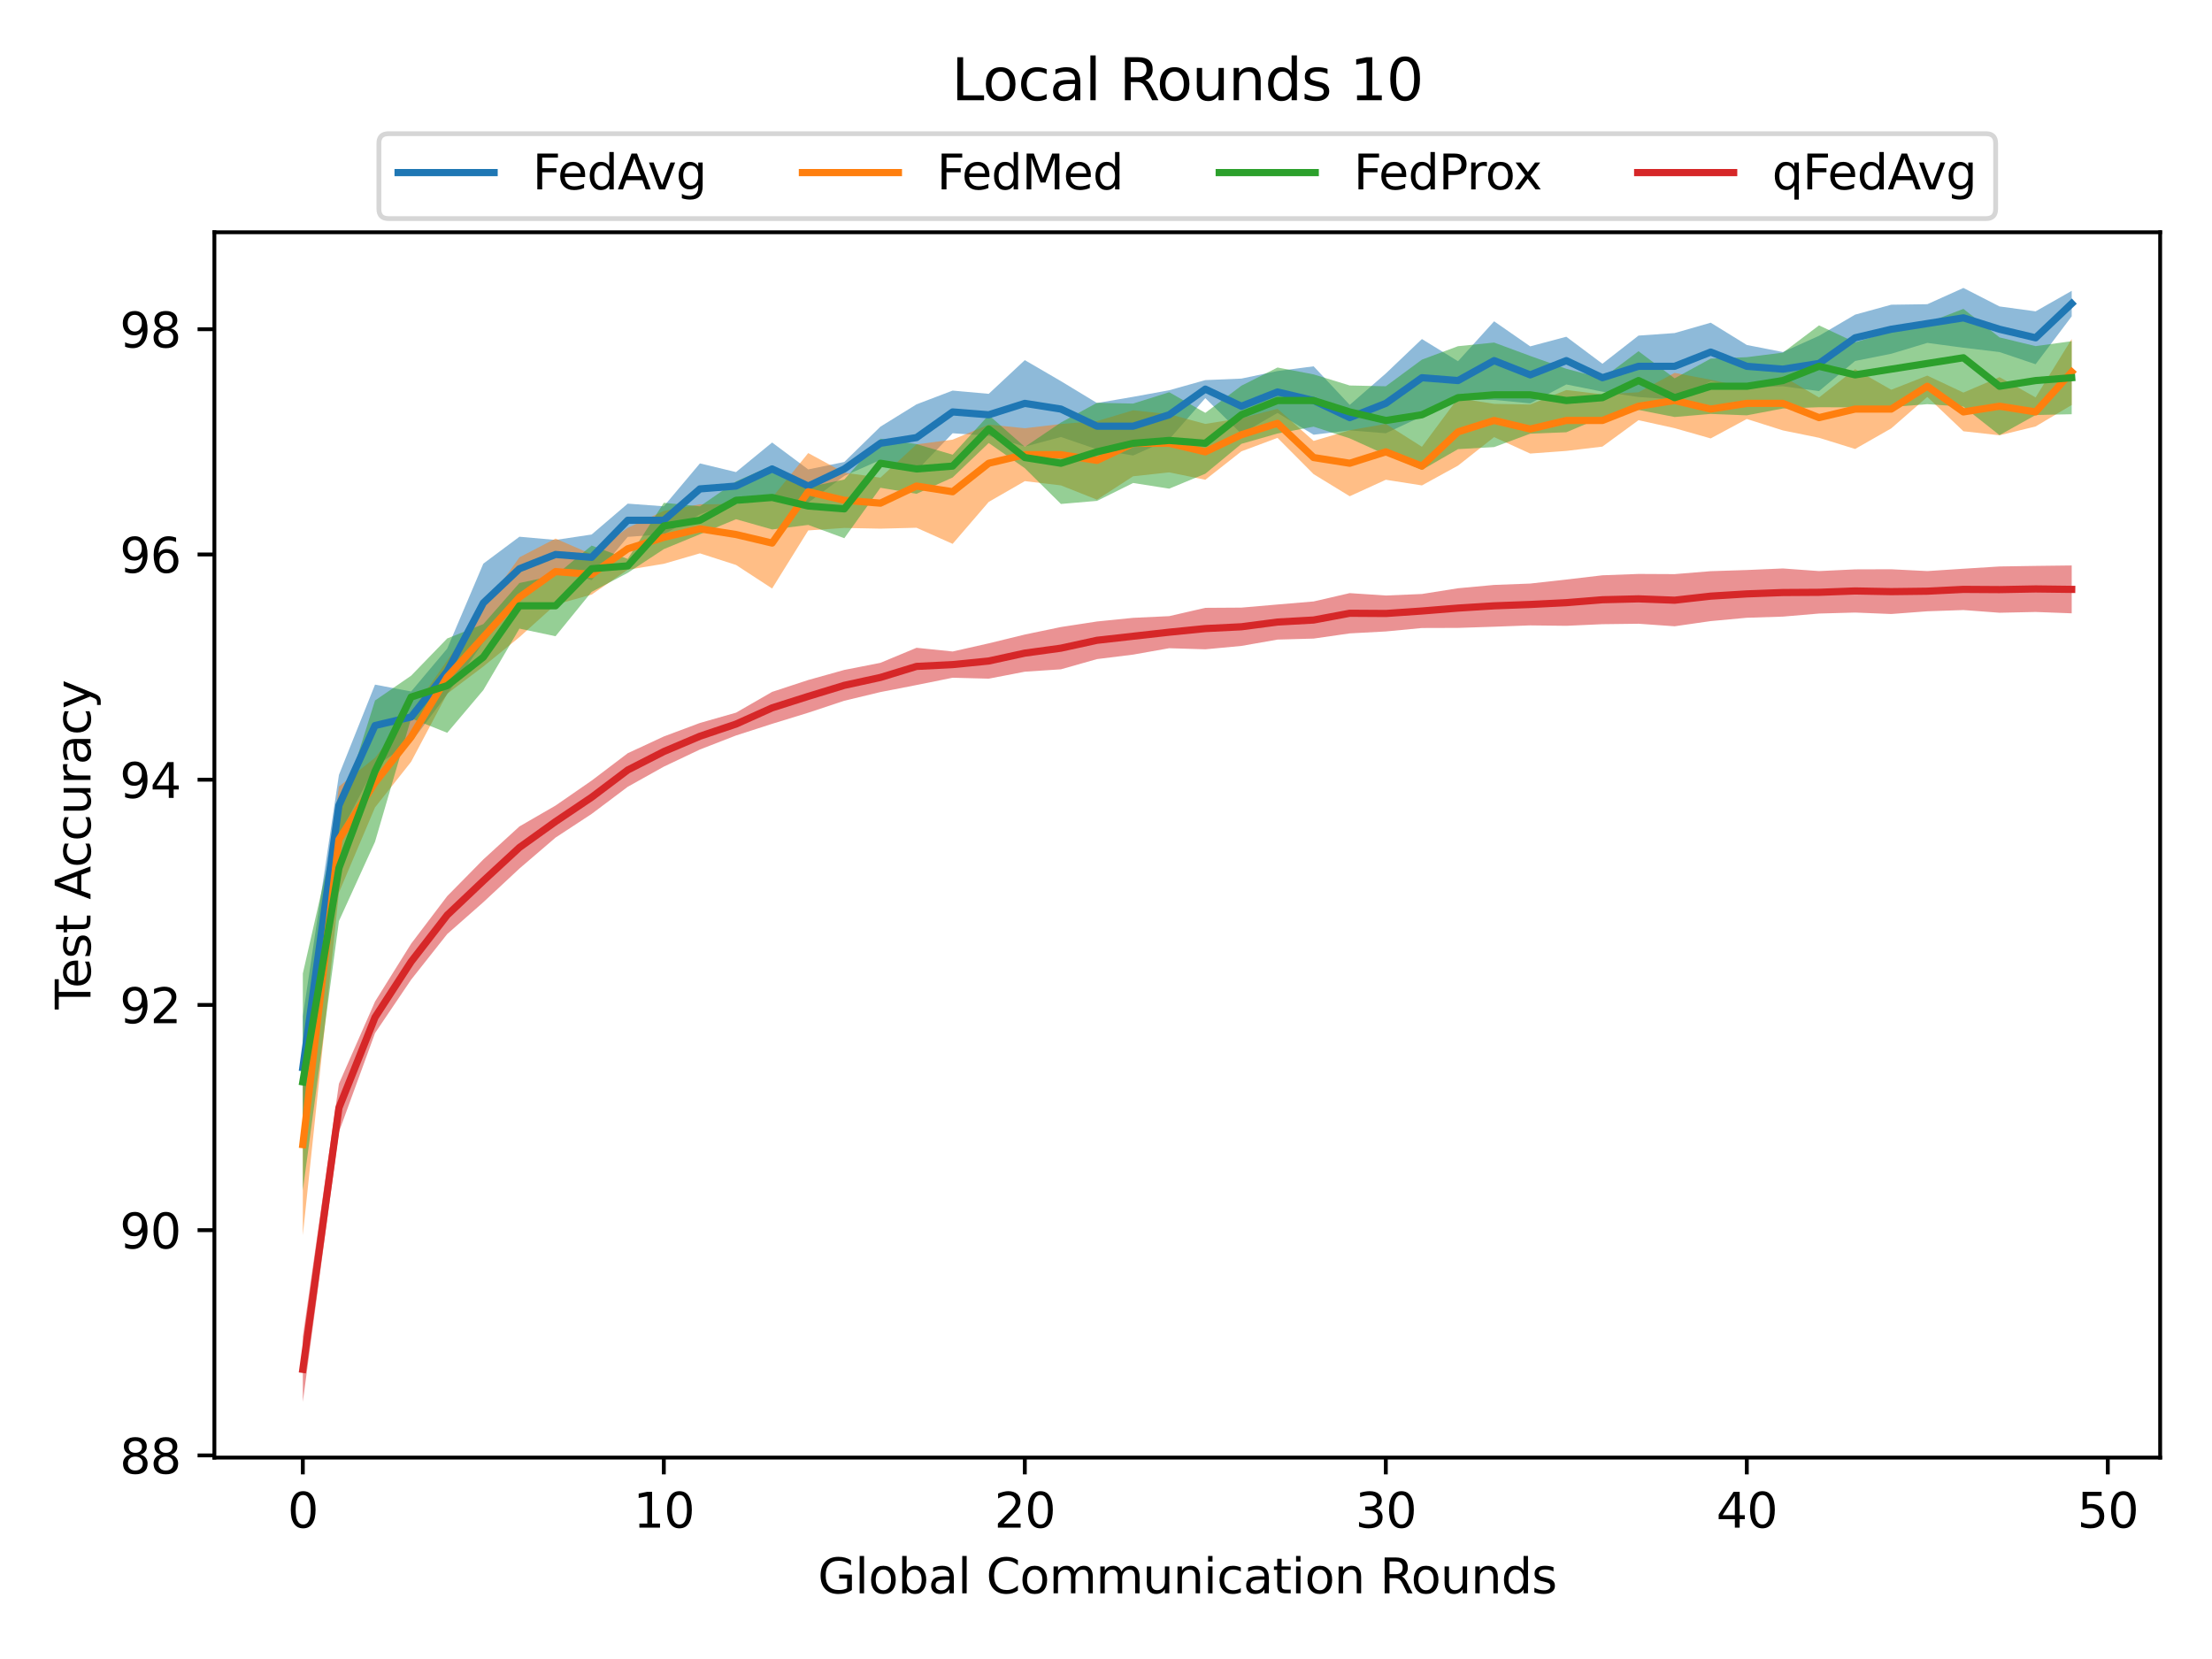 <?xml version="1.0" encoding="utf-8" standalone="no"?>
<!DOCTYPE svg PUBLIC "-//W3C//DTD SVG 1.1//EN"
  "http://www.w3.org/Graphics/SVG/1.1/DTD/svg11.dtd">
<svg height="345.6pt" version="1.1" viewBox="0 0 460.8 345.6" width="460.8pt" xmlns="http://www.w3.org/2000/svg" xmlns:xlink="http://www.w3.org/1999/xlink">
 <defs>
  <style type="text/css">*{stroke-linecap:butt;stroke-linejoin:round;}</style>
 </defs>
 <g id="figure_1">
  <g id="patch_1">
   <path d="M 0 345.6 
L 460.8 345.6 
L 460.8 0 
L 0 0 
z
" style="fill:#ffffff;"/>
  </g>
  <g id="axes_1">
   <g id="patch_2">
    <path d="M 44.66 303.64 
L 450 303.64 
L 450 48.38 
L 44.66 48.38 
z
" style="fill:#ffffff;"/>
   </g>
   <g id="PolyCollection_1">
    <path clip-path="url(#p7dcef2da95)" d="M 63.085 211.688 
L 63.085 233.135 
L 70.605 174.113 
L 78.125 159.666 
L 85.645 154.672 
L 93.165 144.609 
L 100.686 133.79 
L 108.206 125.143 
L 115.726 118.535 
L 123.246 120.852 
L 130.767 111.843 
L 138.287 111.289 
L 145.807 107.159 
L 153.327 104.162 
L 160.847 103.197 
L 168.368 104.716 
L 175.888 99.144 
L 183.408 95.807 
L 190.928 98.082 
L 198.449 90.255 
L 205.969 90.769 
L 213.489 93.036 
L 221.009 91.036 
L 228.529 93.606 
L 236.05 94.895 
L 243.57 91.514 
L 251.09 82.938 
L 258.61 90.381 
L 266.131 86.018 
L 273.651 90.562 
L 281.171 89.655 
L 288.691 90.258 
L 296.211 86.74 
L 303.732 83.306 
L 311.252 83.307 
L 318.772 84.029 
L 326.292 80.09 
L 333.813 81.594 
L 341.333 82.705 
L 348.853 83.235 
L 356.373 79.454 
L 363.893 80.753 
L 371.414 80.466 
L 378.934 81.473 
L 386.454 75.194 
L 393.974 73.697 
L 401.495 71.428 
L 409.015 72.441 
L 416.535 73.339 
L 424.055 75.877 
L 431.575 65.898 
L 431.575 60.586 
L 431.575 60.586 
L 424.055 64.861 
L 416.535 63.836 
L 409.015 59.983 
L 401.495 63.371 
L 393.974 63.478 
L 386.454 65.544 
L 378.934 69.956 
L 371.414 73.339 
L 363.893 71.864 
L 356.373 67.224 
L 348.853 69.382 
L 341.333 69.912 
L 333.813 75.774 
L 326.292 70.151 
L 318.772 72.151 
L 311.252 66.934 
L 303.732 75.25 
L 296.211 70.628 
L 288.691 77.8 
L 281.171 84.343 
L 273.651 76.308 
L 266.131 77.289 
L 258.61 78.865 
L 251.09 79.182 
L 243.57 81.296 
L 236.05 82.666 
L 228.529 83.956 
L 221.009 79.398 
L 213.489 75.022 
L 205.969 82.041 
L 198.449 81.367 
L 190.928 84.23 
L 183.408 88.881 
L 175.888 96.235 
L 168.368 97.79 
L 160.847 92.182 
L 153.327 98.343 
L 145.807 96.535 
L 138.287 105.47 
L 130.767 104.917 
L 123.246 111.349 
L 115.726 112.478 
L 108.206 111.81 
L 100.686 117.417 
L 93.165 135.106 
L 85.645 144.048 
L 78.125 142.618 
L 70.605 161.43 
L 63.085 211.688 
z
" style="fill:#1f77b4;fill-opacity:0.5;"/>
   </g>
   <g id="PolyCollection_2">
    <path clip-path="url(#p7dcef2da95)" d="M 63.085 219.573 
L 63.085 257.323 
L 70.605 185.946 
L 78.125 168.198 
L 85.645 158.695 
L 93.165 144.508 
L 100.686 138.845 
L 108.206 132.73 
L 115.726 125.945 
L 123.246 123.864 
L 130.767 118.683 
L 138.287 117.451 
L 145.807 115.271 
L 153.327 117.691 
L 160.847 122.597 
L 168.368 110.497 
L 175.888 109.981 
L 183.408 110.129 
L 190.928 109.941 
L 198.449 113.295 
L 205.969 104.558 
L 213.489 100.228 
L 221.009 101.116 
L 228.529 104.094 
L 236.05 99.219 
L 243.57 98.401 
L 251.09 99.945 
L 258.61 94.025 
L 266.131 91.215 
L 273.651 98.777 
L 281.171 103.377 
L 288.691 99.945 
L 296.211 101.124 
L 303.732 96.996 
L 311.252 91.056 
L 318.772 94.484 
L 326.292 93.934 
L 333.813 93.036 
L 341.333 87.533 
L 348.853 89.194 
L 356.373 91.332 
L 363.893 87.282 
L 371.414 89.664 
L 378.934 91.198 
L 386.454 93.532 
L 393.974 89.245 
L 401.495 82.688 
L 409.015 89.839 
L 416.535 90.68 
L 424.055 88.839 
L 431.575 84.371 
L 431.575 70.621 
L 431.575 70.621 
L 424.055 82.783 
L 416.535 78.566 
L 409.015 81.783 
L 401.495 78.244 
L 393.974 81.189 
L 386.454 76.902 
L 378.934 82.799 
L 371.414 78.395 
L 363.893 80.776 
L 356.373 79.102 
L 348.853 77.677 
L 341.333 81.714 
L 333.813 82.149 
L 326.292 81.251 
L 318.772 84.265 
L 311.252 84.13 
L 303.732 82.941 
L 296.211 93.067 
L 288.691 88.307 
L 281.171 89.626 
L 273.651 91.851 
L 266.131 85.158 
L 258.61 87.099 
L 251.09 88.307 
L 243.57 86.287 
L 236.05 85.469 
L 228.529 87.721 
L 221.009 88.323 
L 213.489 89.212 
L 205.969 88.445 
L 198.449 91.586 
L 190.928 92.565 
L 183.408 99.504 
L 175.888 98.464 
L 168.368 94.384 
L 160.847 103.666 
L 153.327 105.008 
L 145.807 105.053 
L 138.287 106.436 
L 130.767 109.955 
L 123.246 115.465 
L 115.726 112.195 
L 108.206 116.101 
L 100.686 126.616 
L 93.165 137.582 
L 85.645 148.34 
L 78.125 157.843 
L 70.605 163.851 
L 63.085 219.573 
z
" style="fill:#ff7f0e;fill-opacity:0.5;"/>
   </g>
   <g id="PolyCollection_3">
    <path clip-path="url(#p7dcef2da95)" d="M 63.085 202.797 
L 63.085 247.966 
L 70.605 191.885 
L 78.125 175.361 
L 85.645 149.647 
L 93.165 152.658 
L 100.686 143.763 
L 108.206 130.949 
L 115.726 132.539 
L 123.246 123.301 
L 130.767 119.337 
L 138.287 114.393 
L 145.807 111.289 
L 153.327 108.162 
L 160.847 110.295 
L 168.368 109.35 
L 175.888 112.119 
L 183.408 101.611 
L 190.928 102.867 
L 198.449 99.471 
L 205.969 92.284 
L 213.489 97.536 
L 221.009 104.984 
L 228.529 104.344 
L 236.05 100.616 
L 243.57 101.794 
L 251.09 98.685 
L 258.61 92.462 
L 266.131 90.31 
L 273.651 88.879 
L 281.171 91.319 
L 288.691 94.72 
L 296.211 97.891 
L 303.732 93.565 
L 311.252 93.134 
L 318.772 90.347 
L 326.292 90.049 
L 333.813 86.87 
L 341.333 85.393 
L 348.853 86.87 
L 356.373 86.224 
L 363.893 86.523 
L 371.414 85.097 
L 378.934 84.833 
L 386.454 84.862 
L 393.974 84.781 
L 401.495 84.197 
L 409.015 84.71 
L 416.535 90.649 
L 424.055 86.454 
L 431.575 86.29 
L 431.575 71.078 
L 431.575 71.078 
L 424.055 72.102 
L 416.535 70.282 
L 409.015 64.343 
L 401.495 67.232 
L 393.974 69.023 
L 386.454 71.318 
L 378.934 67.784 
L 371.414 73.459 
L 363.893 74.409 
L 356.373 74.708 
L 348.853 78.813 
L 341.333 73.163 
L 333.813 78.813 
L 326.292 76.822 
L 318.772 74.148 
L 311.252 71.361 
L 303.732 72.118 
L 296.211 74.919 
L 288.691 80.466 
L 281.171 80.303 
L 273.651 77.992 
L 266.131 76.56 
L 258.61 80.348 
L 251.09 86.003 
L 243.57 81.706 
L 236.05 84.072 
L 228.529 83.908 
L 221.009 88.019 
L 213.489 93.091 
L 205.969 86.465 
L 198.449 94.72 
L 190.928 92.512 
L 183.408 91.392 
L 175.888 99.889 
L 168.368 101.471 
L 160.847 96.962 
L 153.327 100.283 
L 145.807 105.47 
L 138.287 104.743 
L 130.767 116.428 
L 123.246 113.651 
L 115.726 119.856 
L 108.206 121.446 
L 100.686 130.013 
L 93.165 132.996 
L 85.645 140.758 
L 78.125 145.928 
L 70.605 169.79 
L 63.085 202.797 
z
" style="fill:#2ca02c;fill-opacity:0.5;"/>
   </g>
   <g id="PolyCollection_4">
    <path clip-path="url(#p7dcef2da95)" d="M 63.085 278.485 
L 63.085 292.037 
L 70.605 235.812 
L 78.125 215.214 
L 85.645 204.087 
L 93.165 194.577 
L 100.686 187.948 
L 108.206 180.936 
L 115.726 174.492 
L 123.246 169.558 
L 130.767 163.906 
L 138.287 159.705 
L 145.807 156.137 
L 153.327 153.214 
L 160.847 150.788 
L 168.368 148.475 
L 175.888 145.978 
L 183.408 144.171 
L 190.928 142.705 
L 198.449 141.184 
L 205.969 141.378 
L 213.489 139.928 
L 221.009 139.43 
L 228.529 137.301 
L 236.05 136.369 
L 243.57 135.035 
L 251.09 135.262 
L 258.61 134.559 
L 266.131 133.238 
L 273.651 133.028 
L 281.171 131.948 
L 288.691 131.543 
L 296.211 130.827 
L 303.732 130.803 
L 311.252 130.557 
L 318.772 130.281 
L 326.292 130.368 
L 333.813 130.031 
L 341.333 129.938 
L 348.853 130.464 
L 356.373 129.386 
L 363.893 128.69 
L 371.414 128.451 
L 378.934 127.812 
L 386.454 127.605 
L 393.974 127.91 
L 401.495 127.342 
L 409.015 127.082 
L 416.535 127.646 
L 424.055 127.486 
L 431.575 127.765 
L 431.575 117.794 
L 431.575 117.794 
L 424.055 117.886 
L 416.535 118.006 
L 409.015 118.477 
L 401.495 118.967 
L 393.974 118.587 
L 386.454 118.611 
L 378.934 118.966 
L 371.414 118.421 
L 363.893 118.746 
L 356.373 118.988 
L 348.853 119.599 
L 341.333 119.562 
L 333.813 119.844 
L 326.292 120.727 
L 318.772 121.565 
L 311.252 121.852 
L 303.732 122.544 
L 296.211 123.74 
L 288.691 124.056 
L 281.171 123.558 
L 273.651 125.293 
L 266.131 125.927 
L 258.61 126.577 
L 251.09 126.624 
L 243.57 128.353 
L 236.05 128.708 
L 228.529 129.465 
L 221.009 130.62 
L 213.489 132.187 
L 205.969 134.021 
L 198.449 135.717 
L 190.928 134.947 
L 183.408 138.079 
L 175.888 139.556 
L 168.368 141.657 
L 160.847 144.13 
L 153.327 148.46 
L 145.807 150.605 
L 138.287 153.417 
L 130.767 156.911 
L 123.246 162.614 
L 115.726 167.814 
L 108.206 172.162 
L 100.686 179.038 
L 93.165 186.673 
L 85.645 196.588 
L 78.125 208.639 
L 70.605 225.764 
L 63.085 278.485 
z
" style="fill:#d62728;fill-opacity:0.5;"/>
   </g>
   <g id="matplotlib.axis_1">
    <g id="xtick_1">
     <g id="line2d_1">
      <defs>
       <path d="M 0 0 
L 0 3.5 
" id="m6049d751e6" style="stroke:#000000;stroke-width:0.8;"/>
      </defs>
      <g>
       <use style="stroke:#000000;stroke-width:0.8;" x="63.085" xlink:href="#m6049d751e6" y="303.64"/>
      </g>
     </g>
     <g id="text_1">
      <!-- 0 -->
      <g transform="translate(59.903 318.238)scale(0.1 -0.1)">
       <defs>
        <path d="M 2034 4250 
Q 1547 4250 1301 3770 
Q 1056 3291 1056 2328 
Q 1056 1369 1301 889 
Q 1547 409 2034 409 
Q 2525 409 2770 889 
Q 3016 1369 3016 2328 
Q 3016 3291 2770 3770 
Q 2525 4250 2034 4250 
z
M 2034 4750 
Q 2819 4750 3233 4129 
Q 3647 3509 3647 2328 
Q 3647 1150 3233 529 
Q 2819 -91 2034 -91 
Q 1250 -91 836 529 
Q 422 1150 422 2328 
Q 422 3509 836 4129 
Q 1250 4750 2034 4750 
z
" id="DejaVuSans-30" transform="scale(0.016)"/>
       </defs>
       <use xlink:href="#DejaVuSans-30"/>
      </g>
     </g>
    </g>
    <g id="xtick_2">
     <g id="line2d_2">
      <g>
       <use style="stroke:#000000;stroke-width:0.8;" x="138.287" xlink:href="#m6049d751e6" y="303.64"/>
      </g>
     </g>
     <g id="text_2">
      <!-- 10 -->
      <g transform="translate(131.924 318.238)scale(0.1 -0.1)">
       <defs>
        <path d="M 794 531 
L 1825 531 
L 1825 4091 
L 703 3866 
L 703 4441 
L 1819 4666 
L 2450 4666 
L 2450 531 
L 3481 531 
L 3481 0 
L 794 0 
L 794 531 
z
" id="DejaVuSans-31" transform="scale(0.016)"/>
       </defs>
       <use xlink:href="#DejaVuSans-31"/>
       <use x="63.623" xlink:href="#DejaVuSans-30"/>
      </g>
     </g>
    </g>
    <g id="xtick_3">
     <g id="line2d_3">
      <g>
       <use style="stroke:#000000;stroke-width:0.8;" x="213.489" xlink:href="#m6049d751e6" y="303.64"/>
      </g>
     </g>
     <g id="text_3">
      <!-- 20 -->
      <g transform="translate(207.126 318.238)scale(0.1 -0.1)">
       <defs>
        <path d="M 1228 531 
L 3431 531 
L 3431 0 
L 469 0 
L 469 531 
Q 828 903 1448 1529 
Q 2069 2156 2228 2338 
Q 2531 2678 2651 2914 
Q 2772 3150 2772 3378 
Q 2772 3750 2511 3984 
Q 2250 4219 1831 4219 
Q 1534 4219 1204 4116 
Q 875 4013 500 3803 
L 500 4441 
Q 881 4594 1212 4672 
Q 1544 4750 1819 4750 
Q 2544 4750 2975 4387 
Q 3406 4025 3406 3419 
Q 3406 3131 3298 2873 
Q 3191 2616 2906 2266 
Q 2828 2175 2409 1742 
Q 1991 1309 1228 531 
z
" id="DejaVuSans-32" transform="scale(0.016)"/>
       </defs>
       <use xlink:href="#DejaVuSans-32"/>
       <use x="63.623" xlink:href="#DejaVuSans-30"/>
      </g>
     </g>
    </g>
    <g id="xtick_4">
     <g id="line2d_4">
      <g>
       <use style="stroke:#000000;stroke-width:0.8;" x="288.691" xlink:href="#m6049d751e6" y="303.64"/>
      </g>
     </g>
     <g id="text_4">
      <!-- 30 -->
      <g transform="translate(282.329 318.238)scale(0.1 -0.1)">
       <defs>
        <path d="M 2597 2516 
Q 3050 2419 3304 2112 
Q 3559 1806 3559 1356 
Q 3559 666 3084 287 
Q 2609 -91 1734 -91 
Q 1441 -91 1130 -33 
Q 819 25 488 141 
L 488 750 
Q 750 597 1062 519 
Q 1375 441 1716 441 
Q 2309 441 2620 675 
Q 2931 909 2931 1356 
Q 2931 1769 2642 2001 
Q 2353 2234 1838 2234 
L 1294 2234 
L 1294 2753 
L 1863 2753 
Q 2328 2753 2575 2939 
Q 2822 3125 2822 3475 
Q 2822 3834 2567 4026 
Q 2313 4219 1838 4219 
Q 1578 4219 1281 4162 
Q 984 4106 628 3988 
L 628 4550 
Q 988 4650 1302 4700 
Q 1616 4750 1894 4750 
Q 2613 4750 3031 4423 
Q 3450 4097 3450 3541 
Q 3450 3153 3228 2886 
Q 3006 2619 2597 2516 
z
" id="DejaVuSans-33" transform="scale(0.016)"/>
       </defs>
       <use xlink:href="#DejaVuSans-33"/>
       <use x="63.623" xlink:href="#DejaVuSans-30"/>
      </g>
     </g>
    </g>
    <g id="xtick_5">
     <g id="line2d_5">
      <g>
       <use style="stroke:#000000;stroke-width:0.8;" x="363.893" xlink:href="#m6049d751e6" y="303.64"/>
      </g>
     </g>
     <g id="text_5">
      <!-- 40 -->
      <g transform="translate(357.531 318.238)scale(0.1 -0.1)">
       <defs>
        <path d="M 2419 4116 
L 825 1625 
L 2419 1625 
L 2419 4116 
z
M 2253 4666 
L 3047 4666 
L 3047 1625 
L 3713 1625 
L 3713 1100 
L 3047 1100 
L 3047 0 
L 2419 0 
L 2419 1100 
L 313 1100 
L 313 1709 
L 2253 4666 
z
" id="DejaVuSans-34" transform="scale(0.016)"/>
       </defs>
       <use xlink:href="#DejaVuSans-34"/>
       <use x="63.623" xlink:href="#DejaVuSans-30"/>
      </g>
     </g>
    </g>
    <g id="xtick_6">
     <g id="line2d_6">
      <g>
       <use style="stroke:#000000;stroke-width:0.8;" x="439.096" xlink:href="#m6049d751e6" y="303.64"/>
      </g>
     </g>
     <g id="text_6">
      <!-- 50 -->
      <g transform="translate(432.733 318.238)scale(0.1 -0.1)">
       <defs>
        <path d="M 691 4666 
L 3169 4666 
L 3169 4134 
L 1269 4134 
L 1269 2991 
Q 1406 3038 1543 3061 
Q 1681 3084 1819 3084 
Q 2600 3084 3056 2656 
Q 3513 2228 3513 1497 
Q 3513 744 3044 326 
Q 2575 -91 1722 -91 
Q 1428 -91 1123 -41 
Q 819 9 494 109 
L 494 744 
Q 775 591 1075 516 
Q 1375 441 1709 441 
Q 2250 441 2565 725 
Q 2881 1009 2881 1497 
Q 2881 1984 2565 2268 
Q 2250 2553 1709 2553 
Q 1456 2553 1204 2497 
Q 953 2441 691 2322 
L 691 4666 
z
" id="DejaVuSans-35" transform="scale(0.016)"/>
       </defs>
       <use xlink:href="#DejaVuSans-35"/>
       <use x="63.623" xlink:href="#DejaVuSans-30"/>
      </g>
     </g>
    </g>
    <g id="text_7">
     <!-- Global Communication Rounds -->
     <g transform="translate(170.368 331.917)scale(0.1 -0.1)">
      <defs>
       <path d="M 3809 666 
L 3809 1919 
L 2778 1919 
L 2778 2438 
L 4434 2438 
L 4434 434 
Q 4069 175 3628 42 
Q 3188 -91 2688 -91 
Q 1594 -91 976 548 
Q 359 1188 359 2328 
Q 359 3472 976 4111 
Q 1594 4750 2688 4750 
Q 3144 4750 3555 4637 
Q 3966 4525 4313 4306 
L 4313 3634 
Q 3963 3931 3569 4081 
Q 3175 4231 2741 4231 
Q 1884 4231 1454 3753 
Q 1025 3275 1025 2328 
Q 1025 1384 1454 906 
Q 1884 428 2741 428 
Q 3075 428 3337 486 
Q 3600 544 3809 666 
z
" id="DejaVuSans-47" transform="scale(0.016)"/>
       <path d="M 603 4863 
L 1178 4863 
L 1178 0 
L 603 0 
L 603 4863 
z
" id="DejaVuSans-6c" transform="scale(0.016)"/>
       <path d="M 1959 3097 
Q 1497 3097 1228 2736 
Q 959 2375 959 1747 
Q 959 1119 1226 758 
Q 1494 397 1959 397 
Q 2419 397 2687 759 
Q 2956 1122 2956 1747 
Q 2956 2369 2687 2733 
Q 2419 3097 1959 3097 
z
M 1959 3584 
Q 2709 3584 3137 3096 
Q 3566 2609 3566 1747 
Q 3566 888 3137 398 
Q 2709 -91 1959 -91 
Q 1206 -91 779 398 
Q 353 888 353 1747 
Q 353 2609 779 3096 
Q 1206 3584 1959 3584 
z
" id="DejaVuSans-6f" transform="scale(0.016)"/>
       <path d="M 3116 1747 
Q 3116 2381 2855 2742 
Q 2594 3103 2138 3103 
Q 1681 3103 1420 2742 
Q 1159 2381 1159 1747 
Q 1159 1113 1420 752 
Q 1681 391 2138 391 
Q 2594 391 2855 752 
Q 3116 1113 3116 1747 
z
M 1159 2969 
Q 1341 3281 1617 3432 
Q 1894 3584 2278 3584 
Q 2916 3584 3314 3078 
Q 3713 2572 3713 1747 
Q 3713 922 3314 415 
Q 2916 -91 2278 -91 
Q 1894 -91 1617 61 
Q 1341 213 1159 525 
L 1159 0 
L 581 0 
L 581 4863 
L 1159 4863 
L 1159 2969 
z
" id="DejaVuSans-62" transform="scale(0.016)"/>
       <path d="M 2194 1759 
Q 1497 1759 1228 1600 
Q 959 1441 959 1056 
Q 959 750 1161 570 
Q 1363 391 1709 391 
Q 2188 391 2477 730 
Q 2766 1069 2766 1631 
L 2766 1759 
L 2194 1759 
z
M 3341 1997 
L 3341 0 
L 2766 0 
L 2766 531 
Q 2569 213 2275 61 
Q 1981 -91 1556 -91 
Q 1019 -91 701 211 
Q 384 513 384 1019 
Q 384 1609 779 1909 
Q 1175 2209 1959 2209 
L 2766 2209 
L 2766 2266 
Q 2766 2663 2505 2880 
Q 2244 3097 1772 3097 
Q 1472 3097 1187 3025 
Q 903 2953 641 2809 
L 641 3341 
Q 956 3463 1253 3523 
Q 1550 3584 1831 3584 
Q 2591 3584 2966 3190 
Q 3341 2797 3341 1997 
z
" id="DejaVuSans-61" transform="scale(0.016)"/>
       <path id="DejaVuSans-20" transform="scale(0.016)"/>
       <path d="M 4122 4306 
L 4122 3641 
Q 3803 3938 3442 4084 
Q 3081 4231 2675 4231 
Q 1875 4231 1450 3742 
Q 1025 3253 1025 2328 
Q 1025 1406 1450 917 
Q 1875 428 2675 428 
Q 3081 428 3442 575 
Q 3803 722 4122 1019 
L 4122 359 
Q 3791 134 3420 21 
Q 3050 -91 2638 -91 
Q 1578 -91 968 557 
Q 359 1206 359 2328 
Q 359 3453 968 4101 
Q 1578 4750 2638 4750 
Q 3056 4750 3426 4639 
Q 3797 4528 4122 4306 
z
" id="DejaVuSans-43" transform="scale(0.016)"/>
       <path d="M 3328 2828 
Q 3544 3216 3844 3400 
Q 4144 3584 4550 3584 
Q 5097 3584 5394 3201 
Q 5691 2819 5691 2113 
L 5691 0 
L 5113 0 
L 5113 2094 
Q 5113 2597 4934 2840 
Q 4756 3084 4391 3084 
Q 3944 3084 3684 2787 
Q 3425 2491 3425 1978 
L 3425 0 
L 2847 0 
L 2847 2094 
Q 2847 2600 2669 2842 
Q 2491 3084 2119 3084 
Q 1678 3084 1418 2786 
Q 1159 2488 1159 1978 
L 1159 0 
L 581 0 
L 581 3500 
L 1159 3500 
L 1159 2956 
Q 1356 3278 1631 3431 
Q 1906 3584 2284 3584 
Q 2666 3584 2933 3390 
Q 3200 3197 3328 2828 
z
" id="DejaVuSans-6d" transform="scale(0.016)"/>
       <path d="M 544 1381 
L 544 3500 
L 1119 3500 
L 1119 1403 
Q 1119 906 1312 657 
Q 1506 409 1894 409 
Q 2359 409 2629 706 
Q 2900 1003 2900 1516 
L 2900 3500 
L 3475 3500 
L 3475 0 
L 2900 0 
L 2900 538 
Q 2691 219 2414 64 
Q 2138 -91 1772 -91 
Q 1169 -91 856 284 
Q 544 659 544 1381 
z
M 1991 3584 
L 1991 3584 
z
" id="DejaVuSans-75" transform="scale(0.016)"/>
       <path d="M 3513 2113 
L 3513 0 
L 2938 0 
L 2938 2094 
Q 2938 2591 2744 2837 
Q 2550 3084 2163 3084 
Q 1697 3084 1428 2787 
Q 1159 2491 1159 1978 
L 1159 0 
L 581 0 
L 581 3500 
L 1159 3500 
L 1159 2956 
Q 1366 3272 1645 3428 
Q 1925 3584 2291 3584 
Q 2894 3584 3203 3211 
Q 3513 2838 3513 2113 
z
" id="DejaVuSans-6e" transform="scale(0.016)"/>
       <path d="M 603 3500 
L 1178 3500 
L 1178 0 
L 603 0 
L 603 3500 
z
M 603 4863 
L 1178 4863 
L 1178 4134 
L 603 4134 
L 603 4863 
z
" id="DejaVuSans-69" transform="scale(0.016)"/>
       <path d="M 3122 3366 
L 3122 2828 
Q 2878 2963 2633 3030 
Q 2388 3097 2138 3097 
Q 1578 3097 1268 2742 
Q 959 2388 959 1747 
Q 959 1106 1268 751 
Q 1578 397 2138 397 
Q 2388 397 2633 464 
Q 2878 531 3122 666 
L 3122 134 
Q 2881 22 2623 -34 
Q 2366 -91 2075 -91 
Q 1284 -91 818 406 
Q 353 903 353 1747 
Q 353 2603 823 3093 
Q 1294 3584 2113 3584 
Q 2378 3584 2631 3529 
Q 2884 3475 3122 3366 
z
" id="DejaVuSans-63" transform="scale(0.016)"/>
       <path d="M 1172 4494 
L 1172 3500 
L 2356 3500 
L 2356 3053 
L 1172 3053 
L 1172 1153 
Q 1172 725 1289 603 
Q 1406 481 1766 481 
L 2356 481 
L 2356 0 
L 1766 0 
Q 1100 0 847 248 
Q 594 497 594 1153 
L 594 3053 
L 172 3053 
L 172 3500 
L 594 3500 
L 594 4494 
L 1172 4494 
z
" id="DejaVuSans-74" transform="scale(0.016)"/>
       <path d="M 2841 2188 
Q 3044 2119 3236 1894 
Q 3428 1669 3622 1275 
L 4263 0 
L 3584 0 
L 2988 1197 
Q 2756 1666 2539 1819 
Q 2322 1972 1947 1972 
L 1259 1972 
L 1259 0 
L 628 0 
L 628 4666 
L 2053 4666 
Q 2853 4666 3247 4331 
Q 3641 3997 3641 3322 
Q 3641 2881 3436 2590 
Q 3231 2300 2841 2188 
z
M 1259 4147 
L 1259 2491 
L 2053 2491 
Q 2509 2491 2742 2702 
Q 2975 2913 2975 3322 
Q 2975 3731 2742 3939 
Q 2509 4147 2053 4147 
L 1259 4147 
z
" id="DejaVuSans-52" transform="scale(0.016)"/>
       <path d="M 2906 2969 
L 2906 4863 
L 3481 4863 
L 3481 0 
L 2906 0 
L 2906 525 
Q 2725 213 2448 61 
Q 2172 -91 1784 -91 
Q 1150 -91 751 415 
Q 353 922 353 1747 
Q 353 2572 751 3078 
Q 1150 3584 1784 3584 
Q 2172 3584 2448 3432 
Q 2725 3281 2906 2969 
z
M 947 1747 
Q 947 1113 1208 752 
Q 1469 391 1925 391 
Q 2381 391 2643 752 
Q 2906 1113 2906 1747 
Q 2906 2381 2643 2742 
Q 2381 3103 1925 3103 
Q 1469 3103 1208 2742 
Q 947 2381 947 1747 
z
" id="DejaVuSans-64" transform="scale(0.016)"/>
       <path d="M 2834 3397 
L 2834 2853 
Q 2591 2978 2328 3040 
Q 2066 3103 1784 3103 
Q 1356 3103 1142 2972 
Q 928 2841 928 2578 
Q 928 2378 1081 2264 
Q 1234 2150 1697 2047 
L 1894 2003 
Q 2506 1872 2764 1633 
Q 3022 1394 3022 966 
Q 3022 478 2636 193 
Q 2250 -91 1575 -91 
Q 1294 -91 989 -36 
Q 684 19 347 128 
L 347 722 
Q 666 556 975 473 
Q 1284 391 1588 391 
Q 1994 391 2212 530 
Q 2431 669 2431 922 
Q 2431 1156 2273 1281 
Q 2116 1406 1581 1522 
L 1381 1569 
Q 847 1681 609 1914 
Q 372 2147 372 2553 
Q 372 3047 722 3315 
Q 1072 3584 1716 3584 
Q 2034 3584 2315 3537 
Q 2597 3491 2834 3397 
z
" id="DejaVuSans-73" transform="scale(0.016)"/>
      </defs>
      <use xlink:href="#DejaVuSans-47"/>
      <use x="77.49" xlink:href="#DejaVuSans-6c"/>
      <use x="105.273" xlink:href="#DejaVuSans-6f"/>
      <use x="166.455" xlink:href="#DejaVuSans-62"/>
      <use x="229.932" xlink:href="#DejaVuSans-61"/>
      <use x="291.211" xlink:href="#DejaVuSans-6c"/>
      <use x="318.994" xlink:href="#DejaVuSans-20"/>
      <use x="350.781" xlink:href="#DejaVuSans-43"/>
      <use x="420.605" xlink:href="#DejaVuSans-6f"/>
      <use x="481.787" xlink:href="#DejaVuSans-6d"/>
      <use x="579.199" xlink:href="#DejaVuSans-6d"/>
      <use x="676.611" xlink:href="#DejaVuSans-75"/>
      <use x="739.99" xlink:href="#DejaVuSans-6e"/>
      <use x="803.369" xlink:href="#DejaVuSans-69"/>
      <use x="831.152" xlink:href="#DejaVuSans-63"/>
      <use x="886.133" xlink:href="#DejaVuSans-61"/>
      <use x="947.412" xlink:href="#DejaVuSans-74"/>
      <use x="986.621" xlink:href="#DejaVuSans-69"/>
      <use x="1014.404" xlink:href="#DejaVuSans-6f"/>
      <use x="1075.586" xlink:href="#DejaVuSans-6e"/>
      <use x="1138.965" xlink:href="#DejaVuSans-20"/>
      <use x="1170.752" xlink:href="#DejaVuSans-52"/>
      <use x="1235.734" xlink:href="#DejaVuSans-6f"/>
      <use x="1296.916" xlink:href="#DejaVuSans-75"/>
      <use x="1360.295" xlink:href="#DejaVuSans-6e"/>
      <use x="1423.674" xlink:href="#DejaVuSans-64"/>
      <use x="1487.15" xlink:href="#DejaVuSans-73"/>
     </g>
    </g>
   </g>
   <g id="matplotlib.axis_2">
    <g id="ytick_1">
     <g id="line2d_7">
      <defs>
       <path d="M 0 0 
L -3.5 0 
" id="m3d32736f0b" style="stroke:#000000;stroke-width:0.8;"/>
      </defs>
      <g>
       <use style="stroke:#000000;stroke-width:0.8;" x="44.66" xlink:href="#m3d32736f0b" y="303.185"/>
      </g>
     </g>
     <g id="text_8">
      <!-- 88 -->
      <g transform="translate(24.935 306.984)scale(0.1 -0.1)">
       <defs>
        <path d="M 2034 2216 
Q 1584 2216 1326 1975 
Q 1069 1734 1069 1313 
Q 1069 891 1326 650 
Q 1584 409 2034 409 
Q 2484 409 2743 651 
Q 3003 894 3003 1313 
Q 3003 1734 2745 1975 
Q 2488 2216 2034 2216 
z
M 1403 2484 
Q 997 2584 770 2862 
Q 544 3141 544 3541 
Q 544 4100 942 4425 
Q 1341 4750 2034 4750 
Q 2731 4750 3128 4425 
Q 3525 4100 3525 3541 
Q 3525 3141 3298 2862 
Q 3072 2584 2669 2484 
Q 3125 2378 3379 2068 
Q 3634 1759 3634 1313 
Q 3634 634 3220 271 
Q 2806 -91 2034 -91 
Q 1263 -91 848 271 
Q 434 634 434 1313 
Q 434 1759 690 2068 
Q 947 2378 1403 2484 
z
M 1172 3481 
Q 1172 3119 1398 2916 
Q 1625 2713 2034 2713 
Q 2441 2713 2670 2916 
Q 2900 3119 2900 3481 
Q 2900 3844 2670 4047 
Q 2441 4250 2034 4250 
Q 1625 4250 1398 4047 
Q 1172 3844 1172 3481 
z
" id="DejaVuSans-38" transform="scale(0.016)"/>
       </defs>
       <use xlink:href="#DejaVuSans-38"/>
       <use x="63.623" xlink:href="#DejaVuSans-38"/>
      </g>
     </g>
    </g>
    <g id="ytick_2">
     <g id="line2d_8">
      <g>
       <use style="stroke:#000000;stroke-width:0.8;" x="44.66" xlink:href="#m3d32736f0b" y="256.265"/>
      </g>
     </g>
     <g id="text_9">
      <!-- 90 -->
      <g transform="translate(24.935 260.064)scale(0.1 -0.1)">
       <defs>
        <path d="M 703 97 
L 703 672 
Q 941 559 1184 500 
Q 1428 441 1663 441 
Q 2288 441 2617 861 
Q 2947 1281 2994 2138 
Q 2813 1869 2534 1725 
Q 2256 1581 1919 1581 
Q 1219 1581 811 2004 
Q 403 2428 403 3163 
Q 403 3881 828 4315 
Q 1253 4750 1959 4750 
Q 2769 4750 3195 4129 
Q 3622 3509 3622 2328 
Q 3622 1225 3098 567 
Q 2575 -91 1691 -91 
Q 1453 -91 1209 -44 
Q 966 3 703 97 
z
M 1959 2075 
Q 2384 2075 2632 2365 
Q 2881 2656 2881 3163 
Q 2881 3666 2632 3958 
Q 2384 4250 1959 4250 
Q 1534 4250 1286 3958 
Q 1038 3666 1038 3163 
Q 1038 2656 1286 2365 
Q 1534 2075 1959 2075 
z
" id="DejaVuSans-39" transform="scale(0.016)"/>
       </defs>
       <use xlink:href="#DejaVuSans-39"/>
       <use x="63.623" xlink:href="#DejaVuSans-30"/>
      </g>
     </g>
    </g>
    <g id="ytick_3">
     <g id="line2d_9">
      <g>
       <use style="stroke:#000000;stroke-width:0.8;" x="44.66" xlink:href="#m3d32736f0b" y="209.346"/>
      </g>
     </g>
     <g id="text_10">
      <!-- 92 -->
      <g transform="translate(24.935 213.145)scale(0.1 -0.1)">
       <use xlink:href="#DejaVuSans-39"/>
       <use x="63.623" xlink:href="#DejaVuSans-32"/>
      </g>
     </g>
    </g>
    <g id="ytick_4">
     <g id="line2d_10">
      <g>
       <use style="stroke:#000000;stroke-width:0.8;" x="44.66" xlink:href="#m3d32736f0b" y="162.426"/>
      </g>
     </g>
     <g id="text_11">
      <!-- 94 -->
      <g transform="translate(24.935 166.226)scale(0.1 -0.1)">
       <use xlink:href="#DejaVuSans-39"/>
       <use x="63.623" xlink:href="#DejaVuSans-34"/>
      </g>
     </g>
    </g>
    <g id="ytick_5">
     <g id="line2d_11">
      <g>
       <use style="stroke:#000000;stroke-width:0.8;" x="44.66" xlink:href="#m3d32736f0b" y="115.507"/>
      </g>
     </g>
     <g id="text_12">
      <!-- 96 -->
      <g transform="translate(24.935 119.306)scale(0.1 -0.1)">
       <defs>
        <path d="M 2113 2584 
Q 1688 2584 1439 2293 
Q 1191 2003 1191 1497 
Q 1191 994 1439 701 
Q 1688 409 2113 409 
Q 2538 409 2786 701 
Q 3034 994 3034 1497 
Q 3034 2003 2786 2293 
Q 2538 2584 2113 2584 
z
M 3366 4563 
L 3366 3988 
Q 3128 4100 2886 4159 
Q 2644 4219 2406 4219 
Q 1781 4219 1451 3797 
Q 1122 3375 1075 2522 
Q 1259 2794 1537 2939 
Q 1816 3084 2150 3084 
Q 2853 3084 3261 2657 
Q 3669 2231 3669 1497 
Q 3669 778 3244 343 
Q 2819 -91 2113 -91 
Q 1303 -91 875 529 
Q 447 1150 447 2328 
Q 447 3434 972 4092 
Q 1497 4750 2381 4750 
Q 2619 4750 2861 4703 
Q 3103 4656 3366 4563 
z
" id="DejaVuSans-36" transform="scale(0.016)"/>
       </defs>
       <use xlink:href="#DejaVuSans-39"/>
       <use x="63.623" xlink:href="#DejaVuSans-36"/>
      </g>
     </g>
    </g>
    <g id="ytick_6">
     <g id="line2d_12">
      <g>
       <use style="stroke:#000000;stroke-width:0.8;" x="44.66" xlink:href="#m3d32736f0b" y="68.587"/>
      </g>
     </g>
     <g id="text_13">
      <!-- 98 -->
      <g transform="translate(24.935 72.387)scale(0.1 -0.1)">
       <use xlink:href="#DejaVuSans-39"/>
       <use x="63.623" xlink:href="#DejaVuSans-38"/>
      </g>
     </g>
    </g>
    <g id="text_14">
     <!-- Test Accuracy -->
     <g transform="translate(18.855 210.273)rotate(-90)scale(0.1 -0.1)">
      <defs>
       <path d="M -19 4666 
L 3928 4666 
L 3928 4134 
L 2272 4134 
L 2272 0 
L 1638 0 
L 1638 4134 
L -19 4134 
L -19 4666 
z
" id="DejaVuSans-54" transform="scale(0.016)"/>
       <path d="M 3597 1894 
L 3597 1613 
L 953 1613 
Q 991 1019 1311 708 
Q 1631 397 2203 397 
Q 2534 397 2845 478 
Q 3156 559 3463 722 
L 3463 178 
Q 3153 47 2828 -22 
Q 2503 -91 2169 -91 
Q 1331 -91 842 396 
Q 353 884 353 1716 
Q 353 2575 817 3079 
Q 1281 3584 2069 3584 
Q 2775 3584 3186 3129 
Q 3597 2675 3597 1894 
z
M 3022 2063 
Q 3016 2534 2758 2815 
Q 2500 3097 2075 3097 
Q 1594 3097 1305 2825 
Q 1016 2553 972 2059 
L 3022 2063 
z
" id="DejaVuSans-65" transform="scale(0.016)"/>
       <path d="M 2188 4044 
L 1331 1722 
L 3047 1722 
L 2188 4044 
z
M 1831 4666 
L 2547 4666 
L 4325 0 
L 3669 0 
L 3244 1197 
L 1141 1197 
L 716 0 
L 50 0 
L 1831 4666 
z
" id="DejaVuSans-41" transform="scale(0.016)"/>
       <path d="M 2631 2963 
Q 2534 3019 2420 3045 
Q 2306 3072 2169 3072 
Q 1681 3072 1420 2755 
Q 1159 2438 1159 1844 
L 1159 0 
L 581 0 
L 581 3500 
L 1159 3500 
L 1159 2956 
Q 1341 3275 1631 3429 
Q 1922 3584 2338 3584 
Q 2397 3584 2469 3576 
Q 2541 3569 2628 3553 
L 2631 2963 
z
" id="DejaVuSans-72" transform="scale(0.016)"/>
       <path d="M 2059 -325 
Q 1816 -950 1584 -1140 
Q 1353 -1331 966 -1331 
L 506 -1331 
L 506 -850 
L 844 -850 
Q 1081 -850 1212 -737 
Q 1344 -625 1503 -206 
L 1606 56 
L 191 3500 
L 800 3500 
L 1894 763 
L 2988 3500 
L 3597 3500 
L 2059 -325 
z
" id="DejaVuSans-79" transform="scale(0.016)"/>
      </defs>
      <use xlink:href="#DejaVuSans-54"/>
      <use x="44.084" xlink:href="#DejaVuSans-65"/>
      <use x="105.607" xlink:href="#DejaVuSans-73"/>
      <use x="157.707" xlink:href="#DejaVuSans-74"/>
      <use x="196.916" xlink:href="#DejaVuSans-20"/>
      <use x="228.703" xlink:href="#DejaVuSans-41"/>
      <use x="295.361" xlink:href="#DejaVuSans-63"/>
      <use x="350.342" xlink:href="#DejaVuSans-63"/>
      <use x="405.322" xlink:href="#DejaVuSans-75"/>
      <use x="468.701" xlink:href="#DejaVuSans-72"/>
      <use x="509.814" xlink:href="#DejaVuSans-61"/>
      <use x="571.094" xlink:href="#DejaVuSans-63"/>
      <use x="626.074" xlink:href="#DejaVuSans-79"/>
     </g>
    </g>
   </g>
   <g id="line2d_13">
    <path clip-path="url(#p7dcef2da95)" d="M 63.085 222.412 
L 70.605 167.772 
L 78.125 151.142 
L 85.645 149.36 
L 93.165 139.857 
L 100.686 125.603 
L 108.206 118.476 
L 115.726 115.507 
L 123.246 116.101 
L 130.767 108.38 
L 138.287 108.38 
L 145.807 101.847 
L 153.327 101.253 
L 160.847 97.689 
L 168.368 101.253 
L 175.888 97.689 
L 183.408 92.344 
L 190.928 91.156 
L 198.449 85.811 
L 205.969 86.405 
L 213.489 84.029 
L 221.009 85.217 
L 228.529 88.781 
L 236.05 88.781 
L 243.57 86.405 
L 251.09 81.06 
L 258.61 84.623 
L 266.131 81.654 
L 273.651 83.435 
L 281.171 86.999 
L 288.691 84.029 
L 296.211 78.684 
L 303.732 79.278 
L 311.252 75.121 
L 318.772 78.09 
L 326.292 75.121 
L 333.813 78.684 
L 341.333 76.308 
L 348.853 76.308 
L 356.373 73.339 
L 363.893 76.308 
L 371.414 76.902 
L 378.934 75.714 
L 386.454 70.369 
L 393.974 68.587 
L 401.495 67.4 
L 409.015 66.212 
L 416.535 68.587 
L 424.055 70.369 
L 431.575 63.242 
" style="fill:none;stroke:#1f77b4;stroke-linecap:square;stroke-width:1.5;"/>
   </g>
   <g id="line2d_14">
    <path clip-path="url(#p7dcef2da95)" d="M 63.085 238.448 
L 70.605 174.899 
L 78.125 163.02 
L 85.645 153.518 
L 93.165 141.045 
L 100.686 132.73 
L 108.206 124.416 
L 115.726 119.07 
L 123.246 119.664 
L 130.767 114.319 
L 138.287 111.943 
L 145.807 110.162 
L 153.327 111.349 
L 160.847 113.131 
L 168.368 102.441 
L 175.888 104.222 
L 183.408 104.816 
L 190.928 101.253 
L 198.449 102.441 
L 205.969 96.502 
L 213.489 94.72 
L 221.009 94.72 
L 228.529 95.908 
L 236.05 92.344 
L 243.57 92.344 
L 251.09 94.126 
L 258.61 90.562 
L 266.131 88.187 
L 273.651 95.314 
L 281.171 96.502 
L 288.691 94.126 
L 296.211 97.095 
L 303.732 89.968 
L 311.252 87.593 
L 318.772 89.375 
L 326.292 87.593 
L 333.813 87.593 
L 341.333 84.623 
L 348.853 83.435 
L 356.373 85.217 
L 363.893 84.029 
L 371.414 84.029 
L 378.934 86.999 
L 386.454 85.217 
L 393.974 85.217 
L 401.495 80.466 
L 409.015 85.811 
L 416.535 84.623 
L 424.055 85.811 
L 431.575 77.496 
" style="fill:none;stroke:#ff7f0e;stroke-linecap:square;stroke-width:1.5;"/>
   </g>
   <g id="line2d_15">
    <path clip-path="url(#p7dcef2da95)" d="M 63.085 225.381 
L 70.605 180.838 
L 78.125 160.645 
L 85.645 145.203 
L 93.165 142.827 
L 100.686 136.888 
L 108.206 126.197 
L 115.726 126.197 
L 123.246 118.476 
L 130.767 117.883 
L 138.287 109.568 
L 145.807 108.38 
L 153.327 104.222 
L 160.847 103.629 
L 168.368 105.41 
L 175.888 106.004 
L 183.408 96.502 
L 190.928 97.689 
L 198.449 97.095 
L 205.969 89.375 
L 213.489 95.314 
L 221.009 96.502 
L 228.529 94.126 
L 236.05 92.344 
L 243.57 91.75 
L 251.09 92.344 
L 258.61 86.405 
L 266.131 83.435 
L 273.651 83.435 
L 281.171 85.811 
L 288.691 87.593 
L 296.211 86.405 
L 303.732 82.841 
L 311.252 82.248 
L 318.772 82.248 
L 326.292 83.435 
L 333.813 82.841 
L 341.333 79.278 
L 348.853 82.841 
L 356.373 80.466 
L 363.893 80.466 
L 371.414 79.278 
L 378.934 76.308 
L 386.454 78.09 
L 393.974 76.902 
L 401.495 75.714 
L 409.015 74.527 
L 416.535 80.466 
L 424.055 79.278 
L 431.575 78.684 
" style="fill:none;stroke:#2ca02c;stroke-linecap:square;stroke-width:1.5;"/>
   </g>
   <g id="line2d_16">
    <path clip-path="url(#p7dcef2da95)" d="M 63.085 285.261 
L 70.605 230.788 
L 78.125 211.926 
L 85.645 200.337 
L 93.165 190.625 
L 100.686 183.493 
L 108.206 176.549 
L 115.726 171.153 
L 123.246 166.086 
L 130.767 160.409 
L 138.287 156.561 
L 145.807 153.371 
L 153.327 150.837 
L 160.847 147.459 
L 168.368 145.066 
L 175.888 142.767 
L 183.408 141.125 
L 190.928 138.826 
L 198.449 138.45 
L 205.969 137.7 
L 213.489 136.058 
L 221.009 135.025 
L 228.529 133.383 
L 236.05 132.539 
L 243.57 131.694 
L 251.09 130.943 
L 258.61 130.568 
L 266.131 129.583 
L 273.651 129.16 
L 281.171 127.753 
L 288.691 127.8 
L 296.211 127.284 
L 303.732 126.674 
L 311.252 126.205 
L 318.772 125.923 
L 326.292 125.548 
L 333.813 124.938 
L 341.333 124.75 
L 348.853 125.032 
L 356.373 124.187 
L 363.893 123.718 
L 371.414 123.436 
L 378.934 123.389 
L 386.454 123.108 
L 393.974 123.249 
L 401.495 123.155 
L 409.015 122.779 
L 416.535 122.826 
L 424.055 122.686 
L 431.575 122.779 
" style="fill:none;stroke:#d62728;stroke-linecap:square;stroke-width:1.5;"/>
   </g>
   <g id="patch_3">
    <path d="M 44.66 303.64 
L 44.66 48.38 
" style="fill:none;stroke:#000000;stroke-linecap:square;stroke-linejoin:miter;stroke-width:0.8;"/>
   </g>
   <g id="patch_4">
    <path d="M 450 303.64 
L 450 48.38 
" style="fill:none;stroke:#000000;stroke-linecap:square;stroke-linejoin:miter;stroke-width:0.8;"/>
   </g>
   <g id="patch_5">
    <path d="M 44.66 303.64 
L 450 303.64 
" style="fill:none;stroke:#000000;stroke-linecap:square;stroke-linejoin:miter;stroke-width:0.8;"/>
   </g>
   <g id="patch_6">
    <path d="M 44.66 48.38 
L 450 48.38 
" style="fill:none;stroke:#000000;stroke-linecap:square;stroke-linejoin:miter;stroke-width:0.8;"/>
   </g>
   <g id="text_15">
    <!-- Local Rounds 10 -->
    <g transform="translate(198.219 20.88)scale(0.12 -0.12)">
     <defs>
      <path d="M 628 4666 
L 1259 4666 
L 1259 531 
L 3531 531 
L 3531 0 
L 628 0 
L 628 4666 
z
" id="DejaVuSans-4c" transform="scale(0.016)"/>
     </defs>
     <use xlink:href="#DejaVuSans-4c"/>
     <use x="53.963" xlink:href="#DejaVuSans-6f"/>
     <use x="115.145" xlink:href="#DejaVuSans-63"/>
     <use x="170.125" xlink:href="#DejaVuSans-61"/>
     <use x="231.404" xlink:href="#DejaVuSans-6c"/>
     <use x="259.188" xlink:href="#DejaVuSans-20"/>
     <use x="290.975" xlink:href="#DejaVuSans-52"/>
     <use x="355.957" xlink:href="#DejaVuSans-6f"/>
     <use x="417.139" xlink:href="#DejaVuSans-75"/>
     <use x="480.518" xlink:href="#DejaVuSans-6e"/>
     <use x="543.896" xlink:href="#DejaVuSans-64"/>
     <use x="607.373" xlink:href="#DejaVuSans-73"/>
     <use x="659.473" xlink:href="#DejaVuSans-20"/>
     <use x="691.26" xlink:href="#DejaVuSans-31"/>
     <use x="754.883" xlink:href="#DejaVuSans-30"/>
    </g>
   </g>
   <g id="legend_1">
    <g id="patch_7">
     <path d="M 80.932 45.532 
L 413.728 45.532 
Q 415.728 45.532 415.728 43.532 
L 415.728 29.854 
Q 415.728 27.854 413.728 27.854 
L 80.932 27.854 
Q 78.932 27.854 78.932 29.854 
L 78.932 43.532 
Q 78.932 45.532 80.932 45.532 
z
" style="fill:#ffffff;opacity:0.8;stroke:#cccccc;stroke-linejoin:miter;"/>
    </g>
    <g id="line2d_17">
     <path d="M 82.932 35.952 
L 102.932 35.952 
" style="fill:none;stroke:#1f77b4;stroke-linecap:square;stroke-width:1.5;"/>
    </g>
    <g id="line2d_18"/>
    <g id="text_16">
     <!-- FedAvg -->
     <g transform="translate(110.932 39.452)scale(0.1 -0.1)">
      <defs>
       <path d="M 628 4666 
L 3309 4666 
L 3309 4134 
L 1259 4134 
L 1259 2759 
L 3109 2759 
L 3109 2228 
L 1259 2228 
L 1259 0 
L 628 0 
L 628 4666 
z
" id="DejaVuSans-46" transform="scale(0.016)"/>
       <path d="M 191 3500 
L 800 3500 
L 1894 563 
L 2988 3500 
L 3597 3500 
L 2284 0 
L 1503 0 
L 191 3500 
z
" id="DejaVuSans-76" transform="scale(0.016)"/>
       <path d="M 2906 1791 
Q 2906 2416 2648 2759 
Q 2391 3103 1925 3103 
Q 1463 3103 1205 2759 
Q 947 2416 947 1791 
Q 947 1169 1205 825 
Q 1463 481 1925 481 
Q 2391 481 2648 825 
Q 2906 1169 2906 1791 
z
M 3481 434 
Q 3481 -459 3084 -895 
Q 2688 -1331 1869 -1331 
Q 1566 -1331 1297 -1286 
Q 1028 -1241 775 -1147 
L 775 -588 
Q 1028 -725 1275 -790 
Q 1522 -856 1778 -856 
Q 2344 -856 2625 -561 
Q 2906 -266 2906 331 
L 2906 616 
Q 2728 306 2450 153 
Q 2172 0 1784 0 
Q 1141 0 747 490 
Q 353 981 353 1791 
Q 353 2603 747 3093 
Q 1141 3584 1784 3584 
Q 2172 3584 2450 3431 
Q 2728 3278 2906 2969 
L 2906 3500 
L 3481 3500 
L 3481 434 
z
" id="DejaVuSans-67" transform="scale(0.016)"/>
      </defs>
      <use xlink:href="#DejaVuSans-46"/>
      <use x="52.02" xlink:href="#DejaVuSans-65"/>
      <use x="113.543" xlink:href="#DejaVuSans-64"/>
      <use x="177.02" xlink:href="#DejaVuSans-41"/>
      <use x="239.553" xlink:href="#DejaVuSans-76"/>
      <use x="298.732" xlink:href="#DejaVuSans-67"/>
     </g>
    </g>
    <g id="line2d_19">
     <path d="M 167.155 35.952 
L 187.155 35.952 
" style="fill:none;stroke:#ff7f0e;stroke-linecap:square;stroke-width:1.5;"/>
    </g>
    <g id="line2d_20"/>
    <g id="text_17">
     <!-- FedMed -->
     <g transform="translate(195.155 39.452)scale(0.1 -0.1)">
      <defs>
       <path d="M 628 4666 
L 1569 4666 
L 2759 1491 
L 3956 4666 
L 4897 4666 
L 4897 0 
L 4281 0 
L 4281 4097 
L 3078 897 
L 2444 897 
L 1241 4097 
L 1241 0 
L 628 0 
L 628 4666 
z
" id="DejaVuSans-4d" transform="scale(0.016)"/>
      </defs>
      <use xlink:href="#DejaVuSans-46"/>
      <use x="52.02" xlink:href="#DejaVuSans-65"/>
      <use x="113.543" xlink:href="#DejaVuSans-64"/>
      <use x="177.02" xlink:href="#DejaVuSans-4d"/>
      <use x="263.299" xlink:href="#DejaVuSans-65"/>
      <use x="324.822" xlink:href="#DejaVuSans-64"/>
     </g>
    </g>
    <g id="line2d_21">
     <path d="M 253.988 35.952 
L 273.988 35.952 
" style="fill:none;stroke:#2ca02c;stroke-linecap:square;stroke-width:1.5;"/>
    </g>
    <g id="line2d_22"/>
    <g id="text_18">
     <!-- FedProx -->
     <g transform="translate(281.988 39.452)scale(0.1 -0.1)">
      <defs>
       <path d="M 1259 4147 
L 1259 2394 
L 2053 2394 
Q 2494 2394 2734 2622 
Q 2975 2850 2975 3272 
Q 2975 3691 2734 3919 
Q 2494 4147 2053 4147 
L 1259 4147 
z
M 628 4666 
L 2053 4666 
Q 2838 4666 3239 4311 
Q 3641 3956 3641 3272 
Q 3641 2581 3239 2228 
Q 2838 1875 2053 1875 
L 1259 1875 
L 1259 0 
L 628 0 
L 628 4666 
z
" id="DejaVuSans-50" transform="scale(0.016)"/>
       <path d="M 3513 3500 
L 2247 1797 
L 3578 0 
L 2900 0 
L 1881 1375 
L 863 0 
L 184 0 
L 1544 1831 
L 300 3500 
L 978 3500 
L 1906 2253 
L 2834 3500 
L 3513 3500 
z
" id="DejaVuSans-78" transform="scale(0.016)"/>
      </defs>
      <use xlink:href="#DejaVuSans-46"/>
      <use x="52.02" xlink:href="#DejaVuSans-65"/>
      <use x="113.543" xlink:href="#DejaVuSans-64"/>
      <use x="177.02" xlink:href="#DejaVuSans-50"/>
      <use x="235.572" xlink:href="#DejaVuSans-72"/>
      <use x="274.436" xlink:href="#DejaVuSans-6f"/>
      <use x="332.492" xlink:href="#DejaVuSans-78"/>
     </g>
    </g>
    <g id="line2d_23">
     <path d="M 341.157 35.952 
L 361.157 35.952 
" style="fill:none;stroke:#d62728;stroke-linecap:square;stroke-width:1.5;"/>
    </g>
    <g id="line2d_24"/>
    <g id="text_19">
     <!-- qFedAvg -->
     <g transform="translate(369.157 39.452)scale(0.1 -0.1)">
      <defs>
       <path d="M 947 1747 
Q 947 1113 1208 752 
Q 1469 391 1925 391 
Q 2381 391 2643 752 
Q 2906 1113 2906 1747 
Q 2906 2381 2643 2742 
Q 2381 3103 1925 3103 
Q 1469 3103 1208 2742 
Q 947 2381 947 1747 
z
M 2906 525 
Q 2725 213 2448 61 
Q 2172 -91 1784 -91 
Q 1150 -91 751 415 
Q 353 922 353 1747 
Q 353 2572 751 3078 
Q 1150 3584 1784 3584 
Q 2172 3584 2448 3432 
Q 2725 3281 2906 2969 
L 2906 3500 
L 3481 3500 
L 3481 -1331 
L 2906 -1331 
L 2906 525 
z
" id="DejaVuSans-71" transform="scale(0.016)"/>
      </defs>
      <use xlink:href="#DejaVuSans-71"/>
      <use x="63.477" xlink:href="#DejaVuSans-46"/>
      <use x="115.496" xlink:href="#DejaVuSans-65"/>
      <use x="177.02" xlink:href="#DejaVuSans-64"/>
      <use x="240.496" xlink:href="#DejaVuSans-41"/>
      <use x="303.029" xlink:href="#DejaVuSans-76"/>
      <use x="362.209" xlink:href="#DejaVuSans-67"/>
     </g>
    </g>
   </g>
  </g>
 </g>
 <defs>
  <clipPath id="p7dcef2da95">
   <rect height="255.26" width="405.34" x="44.66" y="48.38"/>
  </clipPath>
 </defs>
</svg>
